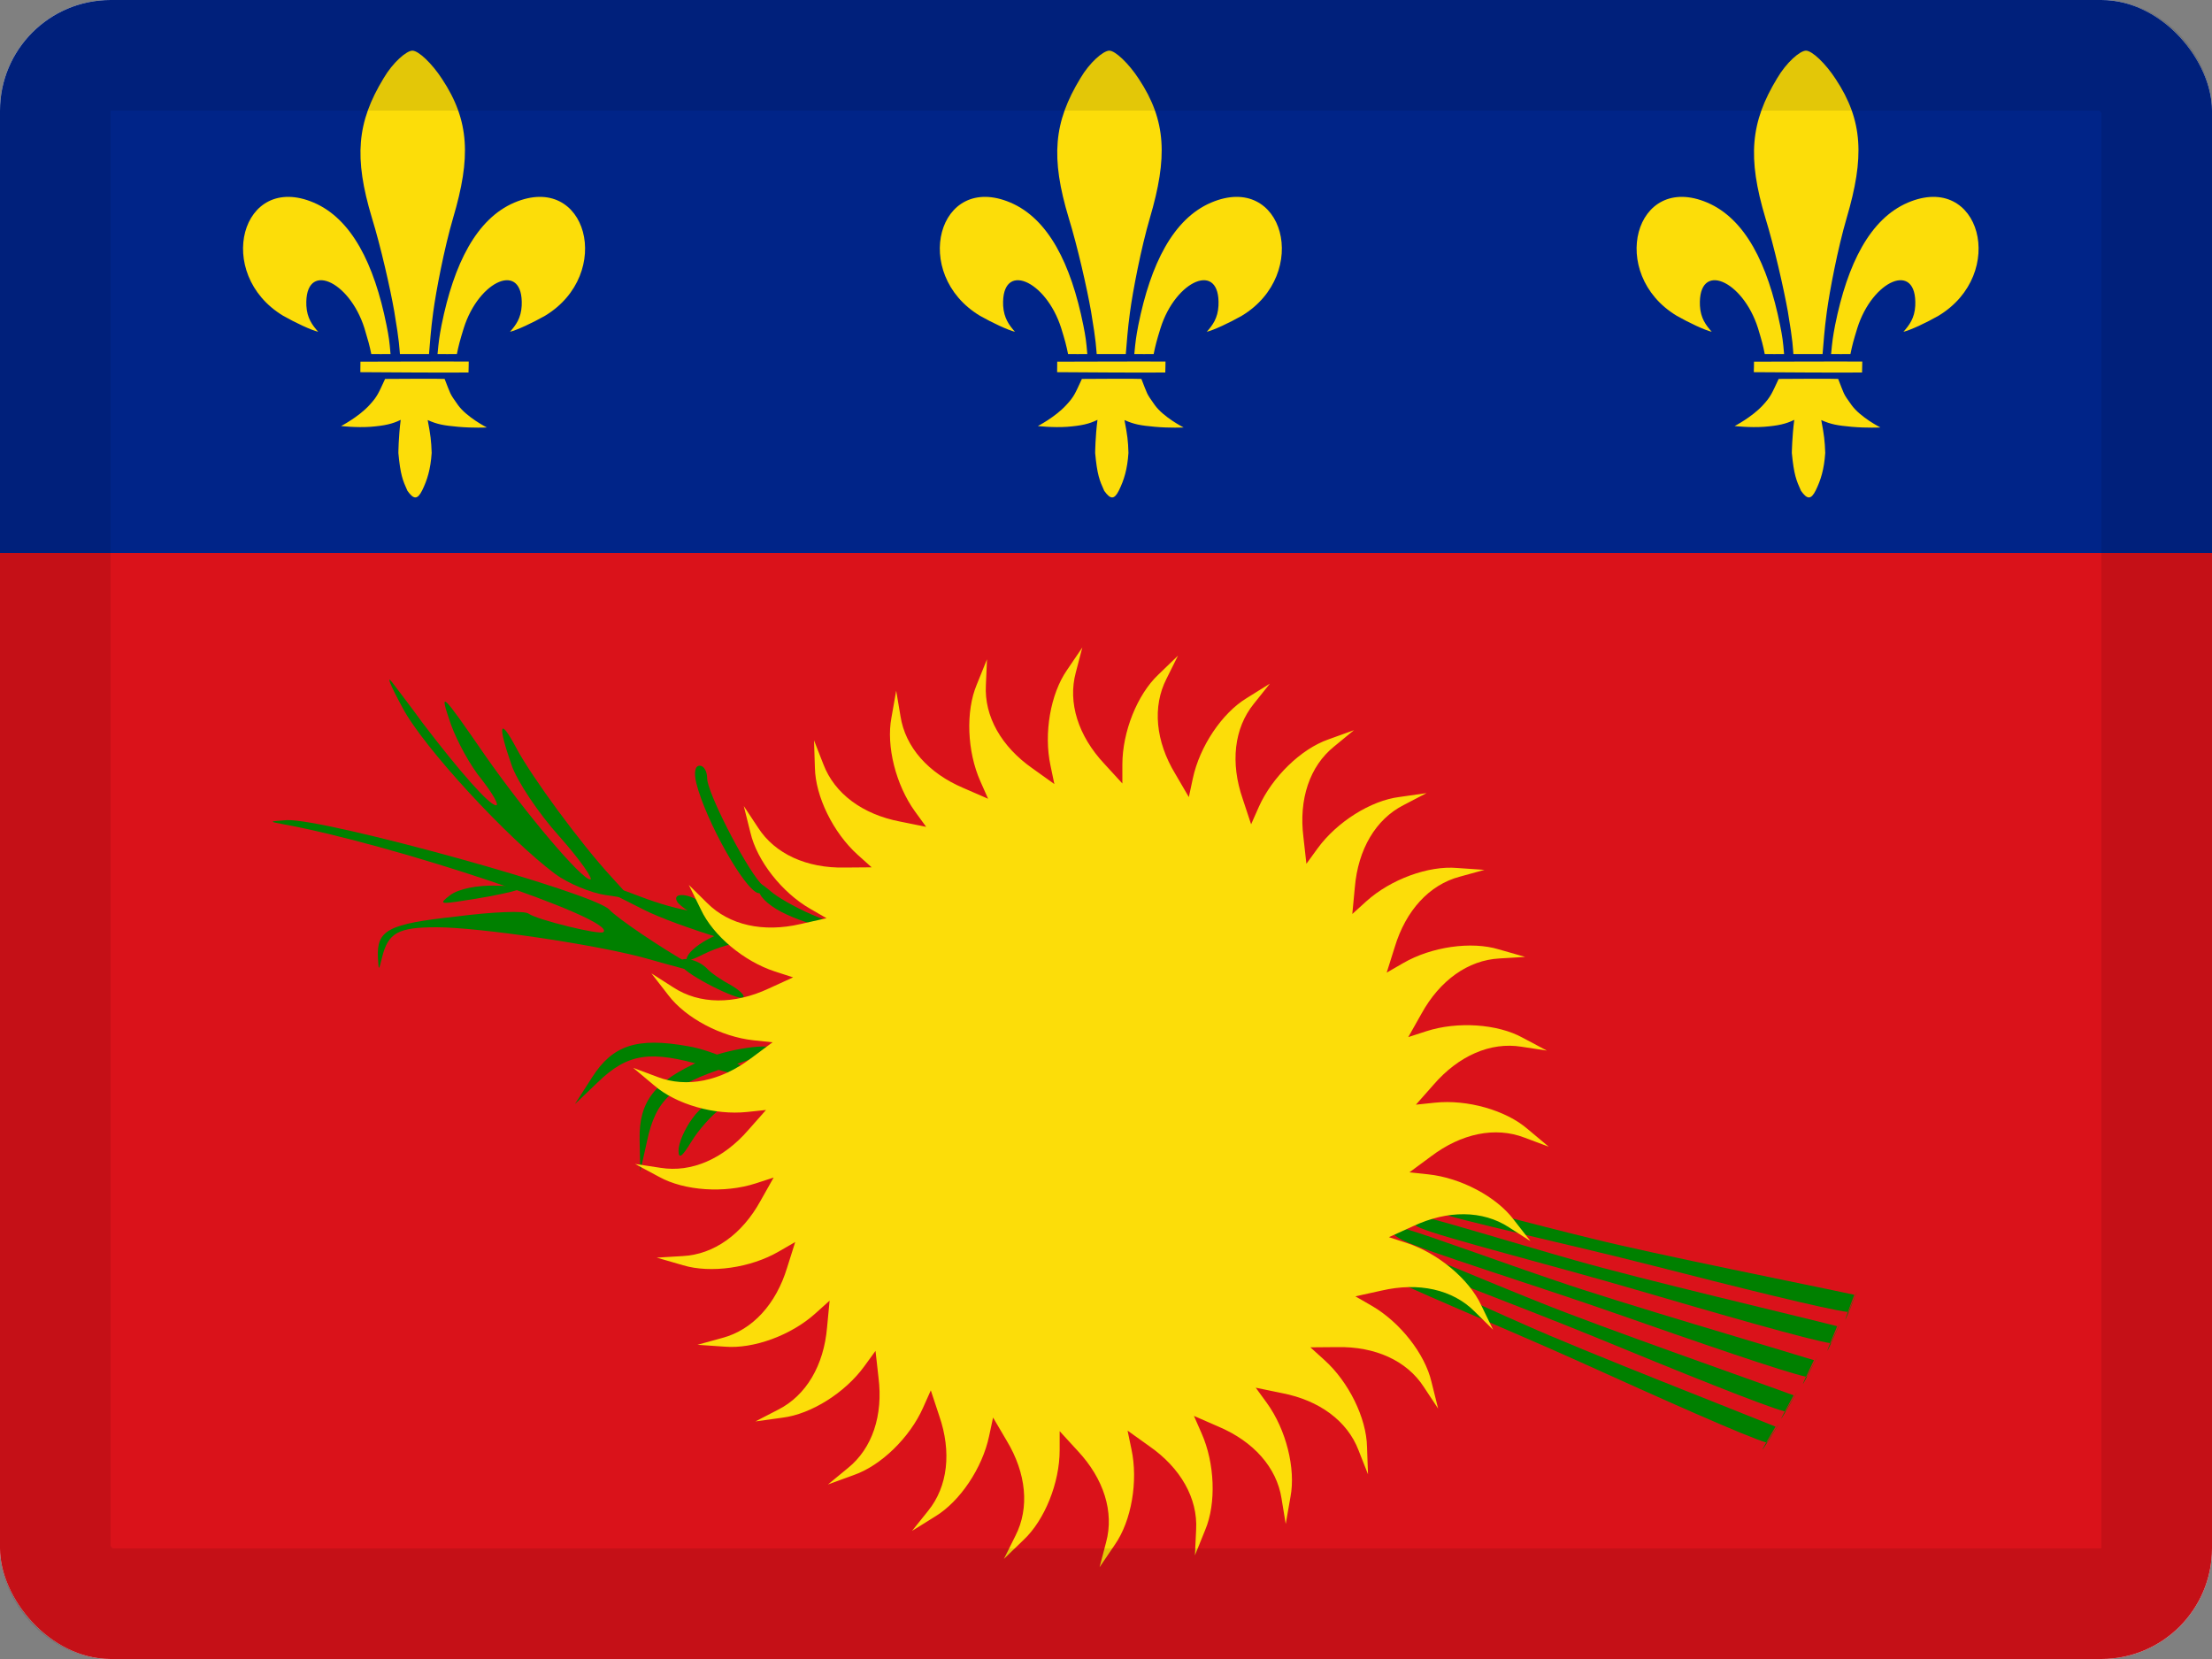 <svg width="20" height="15" viewBox="0 0 20 15" fill="none" xmlns="http://www.w3.org/2000/svg">
<rect x="0" y="0" width="20" height="15" fill="#808080" stroke="none"/>
<g clip-path="url(#clip0_85465_13390)">
<rect width="20" height="15" rx="1" fill="white"/>
<path d="M0 0V5H20V0L0 0Z" fill="#002488"/>
<path d="M0 5V15H20V5L0 5Z" fill="#DA121A"/>
<path d="M3.468 0.708C3.227 1.105 3.198 1.423 3.363 1.971C3.442 2.227 3.529 2.61 3.565 2.817C3.614 3.109 3.609 3.137 3.616 3.201C3.676 3.201 3.815 3.201 3.879 3.201C3.888 3.099 3.895 2.982 3.917 2.822C3.942 2.634 4.017 2.242 4.097 1.97C4.258 1.426 4.247 1.092 3.997 0.714C3.906 0.574 3.784 0.458 3.729 0.458C3.675 0.458 3.551 0.566 3.468 0.708Z" fill="#FCDD09"/>
<path d="M3.992 2.941C3.972 3.046 3.967 3.083 3.956 3.201C4.03 3.201 4.059 3.202 4.131 3.201C4.147 3.122 4.158 3.08 4.193 2.967C4.33 2.531 4.735 2.356 4.717 2.764C4.711 2.877 4.664 2.94 4.611 3C4.676 2.984 4.815 2.919 4.928 2.855C5.554 2.477 5.308 1.552 4.65 1.832C4.309 1.978 4.104 2.383 3.992 2.941Z" fill="#FCDD09"/>
<path d="M3.258 3.365C3.533 3.367 4.008 3.37 4.236 3.368C4.237 3.292 4.238 3.331 4.238 3.269C4.07 3.267 3.426 3.27 3.259 3.27C3.259 3.31 3.258 3.329 3.258 3.365L3.258 3.365Z" fill="#FCDD09"/>
<path d="M3.084 3.852C3.084 3.852 3.221 3.868 3.349 3.859C3.477 3.849 3.548 3.833 3.623 3.796C3.603 3.949 3.602 4.096 3.602 4.096C3.62 4.292 3.641 4.343 3.684 4.438C3.741 4.518 3.775 4.518 3.817 4.434C3.863 4.34 3.893 4.243 3.903 4.095C3.899 3.985 3.893 3.934 3.867 3.798C3.955 3.837 4.011 3.847 4.143 3.859C4.278 3.871 4.402 3.865 4.402 3.865C4.402 3.865 4.22 3.773 4.14 3.661C4.061 3.55 4.077 3.569 4.02 3.426C3.95 3.422 3.595 3.426 3.482 3.426C3.421 3.556 3.414 3.583 3.338 3.665C3.239 3.772 3.084 3.852 3.084 3.852Z" fill="#FCDD09"/>
<path d="M2.837 1.832C3.178 1.978 3.383 2.383 3.495 2.941C3.516 3.046 3.521 3.083 3.531 3.201C3.457 3.201 3.428 3.202 3.357 3.201C3.341 3.122 3.329 3.08 3.295 2.967C3.157 2.531 2.752 2.356 2.77 2.764C2.776 2.877 2.824 2.94 2.877 3C2.812 2.984 2.673 2.919 2.56 2.855C1.933 2.477 2.18 1.552 2.837 1.832V1.832Z" fill="#FCDD09"/>
<path d="M9.768 0.708C9.527 1.105 9.498 1.423 9.663 1.971C9.742 2.227 9.829 2.61 9.865 2.817C9.914 3.109 9.909 3.137 9.916 3.201C9.976 3.201 10.115 3.201 10.179 3.201C10.188 3.099 10.195 2.982 10.217 2.822C10.242 2.634 10.317 2.242 10.397 1.97C10.557 1.426 10.547 1.092 10.297 0.714C10.206 0.574 10.084 0.458 10.03 0.458C9.975 0.458 9.851 0.566 9.768 0.708Z" fill="#FCDD09"/>
<path d="M10.95 1.832C10.609 1.978 10.404 2.383 10.292 2.941C10.272 3.046 10.267 3.083 10.256 3.201C10.33 3.201 10.359 3.202 10.431 3.201C10.447 3.122 10.458 3.08 10.493 2.967C10.63 2.531 11.036 2.356 11.017 2.764C11.011 2.877 10.964 2.94 10.911 3C10.976 2.984 11.115 2.919 11.228 2.855C11.854 2.477 11.608 1.552 10.95 1.832V1.832Z" fill="#FCDD09"/>
<path d="M9.558 3.365C9.833 3.367 10.308 3.37 10.536 3.368C10.537 3.292 10.538 3.331 10.538 3.269C10.37 3.267 9.726 3.27 9.559 3.27C9.559 3.31 9.559 3.329 9.558 3.365L9.558 3.365Z" fill="#FCDD09"/>
<path d="M9.638 3.665C9.539 3.772 9.384 3.852 9.384 3.852C9.384 3.852 9.521 3.868 9.649 3.859C9.777 3.849 9.848 3.833 9.923 3.796C9.903 3.949 9.902 4.096 9.902 4.096C9.92 4.292 9.941 4.343 9.984 4.438C10.041 4.518 10.075 4.518 10.117 4.434C10.163 4.34 10.193 4.243 10.203 4.095C10.2 3.985 10.193 3.934 10.167 3.798C10.255 3.837 10.311 3.847 10.443 3.859C10.578 3.871 10.702 3.865 10.702 3.865C10.702 3.865 10.52 3.773 10.44 3.661C10.361 3.55 10.377 3.569 10.32 3.426C10.25 3.422 9.895 3.426 9.782 3.426C9.721 3.556 9.715 3.583 9.638 3.665V3.665Z" fill="#FCDD09"/>
<path d="M9.137 1.832C9.478 1.978 9.683 2.383 9.795 2.941C9.816 3.046 9.821 3.083 9.831 3.201C9.758 3.201 9.729 3.202 9.657 3.201C9.641 3.122 9.63 3.08 9.595 2.967C9.457 2.531 9.052 2.356 9.07 2.764C9.077 2.877 9.124 2.94 9.177 3C9.112 2.984 8.973 2.919 8.86 2.855C8.233 2.477 8.48 1.552 9.137 1.832V1.832Z" fill="#FCDD09"/>
<path d="M16.068 0.708C15.827 1.105 15.798 1.423 15.962 1.971C16.041 2.227 16.128 2.61 16.165 2.817C16.214 3.109 16.209 3.137 16.215 3.201C16.276 3.201 16.415 3.201 16.479 3.201C16.488 3.099 16.495 2.982 16.517 2.822C16.542 2.634 16.617 2.242 16.697 1.97C16.857 1.426 16.847 1.092 16.597 0.714C16.506 0.574 16.384 0.458 16.329 0.458C16.274 0.458 16.151 0.566 16.068 0.708Z" fill="#FCDD09"/>
<path d="M17.25 1.832C16.909 1.978 16.704 2.383 16.592 2.941C16.572 3.046 16.567 3.083 16.556 3.201C16.63 3.201 16.659 3.202 16.731 3.201C16.747 3.122 16.758 3.08 16.793 2.967C16.93 2.531 17.335 2.356 17.317 2.764C17.311 2.877 17.263 2.94 17.21 3C17.276 2.984 17.415 2.919 17.527 2.855C18.154 2.477 17.907 1.552 17.25 1.832V1.832Z" fill="#FCDD09"/>
<path d="M15.857 3.365C16.133 3.367 16.608 3.37 16.836 3.368C16.837 3.292 16.837 3.331 16.838 3.269C16.67 3.267 16.026 3.27 15.859 3.27C15.859 3.31 15.858 3.329 15.857 3.365L15.857 3.365Z" fill="#FCDD09"/>
<path d="M15.938 3.665C15.839 3.772 15.684 3.852 15.684 3.852C15.684 3.852 15.821 3.868 15.949 3.859C16.077 3.849 16.148 3.833 16.223 3.796C16.203 3.949 16.201 4.096 16.201 4.096C16.22 4.292 16.241 4.343 16.284 4.438C16.341 4.518 16.375 4.518 16.417 4.434C16.463 4.34 16.493 4.243 16.503 4.095C16.499 3.985 16.493 3.934 16.467 3.798C16.555 3.837 16.611 3.847 16.743 3.859C16.878 3.871 17.002 3.865 17.002 3.865C17.002 3.865 16.82 3.773 16.74 3.661C16.66 3.55 16.677 3.569 16.62 3.426C16.55 3.422 16.195 3.426 16.082 3.426C16.02 3.556 16.014 3.583 15.938 3.665V3.665Z" fill="#FCDD09"/>
<path d="M15.437 1.832C15.778 1.978 15.983 2.383 16.095 2.941C16.116 3.046 16.121 3.083 16.131 3.201C16.057 3.201 16.028 3.202 15.956 3.201C15.941 3.122 15.929 3.08 15.895 2.967C15.757 2.531 15.352 2.356 15.37 2.764C15.376 2.877 15.424 2.94 15.477 3C15.411 2.984 15.273 2.919 15.16 2.855C14.533 2.477 14.78 1.552 15.437 1.832V1.832Z" fill="#FCDD09"/>
<path d="M7.118 8.271C7.25 8.333 7.419 8.381 7.504 8.384C7.605 8.388 7.578 8.363 7.39 8.29C7.244 8.232 7.068 8.136 6.99 8.076C6.85 7.961 6.85 7.961 6.865 8.062C6.873 8.12 6.978 8.209 7.118 8.271Z" fill="#008000"/>
<path d="M6.296 7.082C6.382 7.423 6.735 8.051 6.856 8.075C6.966 8.093 6.966 8.087 6.875 7.984C6.722 7.807 6.394 7.161 6.394 7.039C6.394 6.972 6.363 6.923 6.327 6.923C6.284 6.923 6.272 6.984 6.296 7.082Z" fill="#008000"/>
<path d="M4.071 8.093C3.968 8.172 3.974 8.178 4.199 8.142C4.333 8.123 4.528 8.087 4.625 8.062C4.783 8.02 4.771 8.014 4.497 8.008C4.315 8.001 4.144 8.038 4.071 8.093Z" fill="#008000"/>
<path d="M2.559 7.452C3.563 7.635 5.578 8.311 5.456 8.427C5.426 8.457 4.86 8.317 4.781 8.262C4.75 8.232 4.452 8.244 4.123 8.287C3.509 8.354 3.405 8.408 3.417 8.658C3.424 8.78 3.424 8.78 3.454 8.658C3.509 8.433 3.6 8.384 3.947 8.384C4.324 8.384 5.359 8.536 5.815 8.658C6.424 8.829 6.442 8.829 6.241 8.719C5.98 8.573 5.584 8.305 5.511 8.226C5.377 8.073 2.949 7.403 2.596 7.415C2.431 7.427 2.425 7.427 2.559 7.452Z" fill="#008000"/>
<path d="M6.123 8.153C6.172 8.238 6.647 8.476 6.683 8.439C6.702 8.421 6.647 8.372 6.574 8.33C6.495 8.287 6.391 8.22 6.349 8.171C6.251 8.08 6.069 8.061 6.123 8.153Z" fill="#008000"/>
<path d="M6.16 8.731C6.209 8.817 6.683 9.054 6.72 9.018C6.738 9 6.683 8.951 6.61 8.908C6.531 8.866 6.428 8.799 6.385 8.75C6.288 8.658 6.105 8.64 6.16 8.731Z" fill="#008000"/>
<path d="M5.48 8.006C5.488 7.997 5.625 8.043 5.788 8.106C5.95 8.169 6.16 8.229 6.25 8.235C6.409 8.242 6.973 8.51 6.968 8.575C6.966 8.635 6.114 8.375 5.816 8.223C5.457 8.044 5.449 8.036 5.48 8.006Z" fill="#008000"/>
<path d="M6.488 8.452C6.374 8.495 6.26 8.575 6.224 8.632C6.183 8.699 6.218 8.7 6.364 8.626C6.479 8.568 6.645 8.521 6.736 8.514C6.906 8.505 6.906 8.505 6.798 8.437C6.736 8.399 6.604 8.402 6.488 8.452Z" fill="#008000"/>
<path d="M3.639 6.398C3.828 6.757 4.595 7.586 5.021 7.903C5.136 7.988 5.343 8.073 5.471 8.092L5.709 8.128L5.532 7.933C5.246 7.623 4.808 7.025 4.668 6.763C4.516 6.477 4.497 6.55 4.625 6.916C4.674 7.062 4.869 7.354 5.057 7.562C5.246 7.775 5.368 7.952 5.337 7.952C5.258 7.952 4.747 7.348 4.382 6.824C3.986 6.251 3.968 6.233 4.077 6.55C4.132 6.702 4.254 6.928 4.357 7.05C4.455 7.178 4.516 7.281 4.485 7.281C4.424 7.281 4.157 6.977 3.822 6.538C3.73 6.41 3.603 6.245 3.548 6.172C3.487 6.093 3.53 6.197 3.639 6.398Z" fill="#008000"/>
<path d="M6.218 9.459C5.76 9.377 5.541 9.45 5.356 9.737L5.198 9.983L5.401 9.789C5.678 9.52 5.879 9.495 6.376 9.639C6.609 9.708 6.806 9.753 6.813 9.743C6.85 9.687 6.458 9.496 6.218 9.459Z" fill="#008000"/>
<path d="M6.343 9.588C5.917 9.776 5.777 9.959 5.783 10.3L5.789 10.593L5.85 10.319C5.929 9.941 6.081 9.807 6.574 9.648C6.806 9.575 6.994 9.502 6.994 9.49C6.994 9.423 6.562 9.484 6.343 9.588Z" fill="#008000"/>
<path d="M6.262 10.11C6.189 10.208 6.135 10.336 6.135 10.403C6.135 10.482 6.165 10.464 6.25 10.324C6.317 10.214 6.433 10.086 6.506 10.031C6.646 9.934 6.646 9.934 6.518 9.934C6.445 9.934 6.335 10.007 6.262 10.11Z" fill="#008000"/>
<path d="M12.843 11.103C13.04 11.189 14.066 11.448 14.791 11.661C15.517 11.873 16.365 12.118 16.553 12.145C16.821 11.559 16.333 12.655 16.611 11.991C16.249 11.898 14.821 11.562 14.248 11.397C13.754 11.258 13.053 11.042 12.873 11.003C12.694 10.963 12.691 11.037 12.843 11.103Z" fill="#008000"/>
<path d="M12.968 10.952C13.169 11.03 14.202 11.253 14.935 11.441C15.667 11.628 16.524 11.843 16.712 11.863C16.96 11.268 16.51 12.38 16.766 11.707C16.4 11.627 14.961 11.341 14.383 11.196C13.884 11.075 13.176 10.883 12.995 10.85C12.814 10.817 12.814 10.891 12.968 10.952Z" fill="#008000"/>
<path d="M12.684 11.214C12.877 11.31 13.887 11.623 14.601 11.873C15.314 12.123 16.149 12.412 16.335 12.449C16.633 11.878 16.088 12.946 16.401 12.298C16.044 12.187 14.636 11.776 14.072 11.581C13.586 11.417 12.897 11.164 12.72 11.115C12.543 11.066 12.536 11.14 12.684 11.214Z" fill="#008000"/>
<path d="M12.561 11.339C12.749 11.445 13.742 11.81 14.441 12.097C15.14 12.385 15.958 12.717 16.142 12.763C16.47 12.209 15.87 13.247 16.217 12.616C15.866 12.486 14.481 12.002 13.928 11.778C13.451 11.588 12.776 11.3 12.602 11.242C12.428 11.184 12.417 11.258 12.561 11.339Z" fill="#008000"/>
<path d="M12.445 11.496C12.629 11.608 13.608 12.008 14.297 12.319C14.986 12.631 15.792 12.992 15.974 13.044C16.322 12.501 15.686 13.518 16.054 12.899C15.708 12.758 14.34 12.225 13.796 11.982C13.326 11.776 12.662 11.465 12.489 11.4C12.317 11.336 12.304 11.409 12.445 11.496Z" fill="#008000"/>
<path d="M10.392 13.076C10.675 13.273 10.83 13.547 10.815 13.829L10.804 14.063L10.897 13.833C10.998 13.593 10.984 13.229 10.864 12.959L10.795 12.802L11.017 12.899C11.334 13.033 11.543 13.268 11.587 13.548L11.625 13.779L11.668 13.534C11.717 13.278 11.628 12.925 11.455 12.686L11.354 12.547L11.591 12.596C11.929 12.661 12.182 12.848 12.283 13.112L12.369 13.33L12.36 13.082C12.355 12.821 12.194 12.494 11.975 12.297L11.848 12.182L12.09 12.18C12.434 12.173 12.721 12.303 12.874 12.541L13.003 12.736L12.943 12.495C12.884 12.241 12.659 11.955 12.404 11.807L12.255 11.721L12.491 11.669C12.827 11.591 13.134 11.658 13.334 11.859L13.5 12.023L13.392 11.8C13.281 11.564 13.002 11.331 12.721 11.239L12.558 11.186L12.778 11.086C13.09 10.94 13.405 10.942 13.642 11.096L13.838 11.222L13.686 11.027C13.529 10.819 13.207 10.649 12.914 10.618L12.743 10.6L12.938 10.456C13.212 10.248 13.52 10.184 13.784 10.286L14.003 10.368L13.813 10.209C13.616 10.038 13.266 9.939 12.973 9.97L12.802 9.988L12.963 9.806C13.188 9.546 13.476 9.419 13.756 9.464L13.986 9.499L13.768 9.383C13.54 9.257 13.177 9.233 12.896 9.324L12.733 9.377L12.852 9.166C13.018 8.864 13.274 8.681 13.557 8.666L13.79 8.652L13.552 8.584C13.303 8.508 12.942 8.56 12.687 8.708L12.538 8.794L12.611 8.562C12.711 8.232 12.923 8 13.197 7.927L13.422 7.865L13.175 7.848C12.915 7.825 12.574 7.951 12.355 8.148L12.227 8.264L12.25 8.022C12.279 7.679 12.439 7.407 12.691 7.279L12.898 7.171L12.653 7.206C12.394 7.238 12.087 7.432 11.913 7.671L11.812 7.81L11.785 7.569C11.742 7.227 11.841 6.928 12.062 6.75L12.242 6.602L12.009 6.686C11.763 6.772 11.502 7.026 11.382 7.295L11.312 7.453L11.236 7.223C11.123 6.897 11.158 6.584 11.336 6.364L11.482 6.181L11.272 6.312C11.049 6.447 10.846 6.75 10.785 7.039L10.749 7.207L10.627 6.998C10.448 6.703 10.418 6.389 10.547 6.137L10.651 5.928L10.473 6.1C10.283 6.279 10.148 6.617 10.148 6.912V7.084L9.984 6.905C9.749 6.654 9.653 6.353 9.727 6.08L9.786 5.854L9.647 6.059C9.498 6.273 9.436 6.632 9.498 6.921L9.533 7.089L9.336 6.948C9.054 6.751 8.898 6.477 8.914 6.194L8.924 5.961L8.831 6.191C8.73 6.431 8.744 6.795 8.864 7.064L8.934 7.222L8.711 7.125C8.394 6.991 8.185 6.755 8.142 6.476L8.103 6.245L8.06 6.489C8.011 6.745 8.1 7.098 8.273 7.337L8.374 7.476L8.137 7.428C7.799 7.363 7.546 7.176 7.445 6.911L7.36 6.694L7.368 6.942C7.373 7.202 7.534 7.529 7.753 7.727L7.881 7.842L7.638 7.844C7.294 7.851 7.007 7.721 6.854 7.483L6.725 7.288L6.785 7.528C6.844 7.782 7.069 8.069 7.324 8.216L7.473 8.302L7.237 8.355C6.901 8.433 6.594 8.365 6.394 8.165L6.228 8.001L6.337 8.223C6.447 8.46 6.727 8.693 7.007 8.784L7.171 8.837L6.95 8.938C6.638 9.084 6.324 9.082 6.087 8.927L5.89 8.801L6.042 8.997C6.199 9.205 6.521 9.375 6.814 9.406L6.985 9.424L6.791 9.568C6.516 9.776 6.208 9.839 5.944 9.737L5.725 9.655L5.915 9.814C6.112 9.985 6.462 10.085 6.755 10.054L6.926 10.036L6.766 10.217C6.54 10.478 6.252 10.604 5.973 10.559L5.742 10.524L5.96 10.641C6.188 10.767 6.551 10.791 6.832 10.7L6.995 10.647L6.876 10.858C6.71 11.16 6.454 11.343 6.171 11.357L5.938 11.371L6.176 11.44C6.426 11.515 6.786 11.464 7.041 11.316L7.19 11.23L7.117 11.461C7.017 11.791 6.805 12.024 6.531 12.097L6.306 12.159L6.553 12.176C6.813 12.198 7.154 12.073 7.373 11.875L7.501 11.76L7.478 12.001C7.449 12.345 7.289 12.617 7.037 12.745L6.83 12.852L7.075 12.818C7.334 12.786 7.642 12.592 7.815 12.353L7.916 12.214L7.943 12.455C7.986 12.797 7.887 13.096 7.666 13.274L7.486 13.422L7.719 13.337C7.965 13.252 8.226 12.998 8.346 12.728L8.416 12.571L8.492 12.801C8.605 13.127 8.57 13.44 8.392 13.66L8.246 13.842L8.456 13.711C8.679 13.576 8.882 13.274 8.943 12.985L8.979 12.817L9.102 13.026C9.28 13.321 9.31 13.634 9.181 13.886L9.077 14.095L9.255 13.923C9.445 13.745 9.581 13.407 9.581 13.112V12.94L9.744 13.118C9.98 13.37 10.075 13.671 10.001 13.944L9.942 14.17L10.081 13.965C10.23 13.751 10.292 13.392 10.23 13.103L10.195 12.935L10.392 13.076Z" fill="#FCDD09"/>
</g>
<rect x="0.5" y="0.5" width="19" height="14" rx="0.5" stroke="black" stroke-opacity="0.1"/>
<defs>
<clipPath id="clip0_85465_13390">
<rect width="20" height="15" rx="1" fill="white"/>
</clipPath>
</defs>
</svg>
